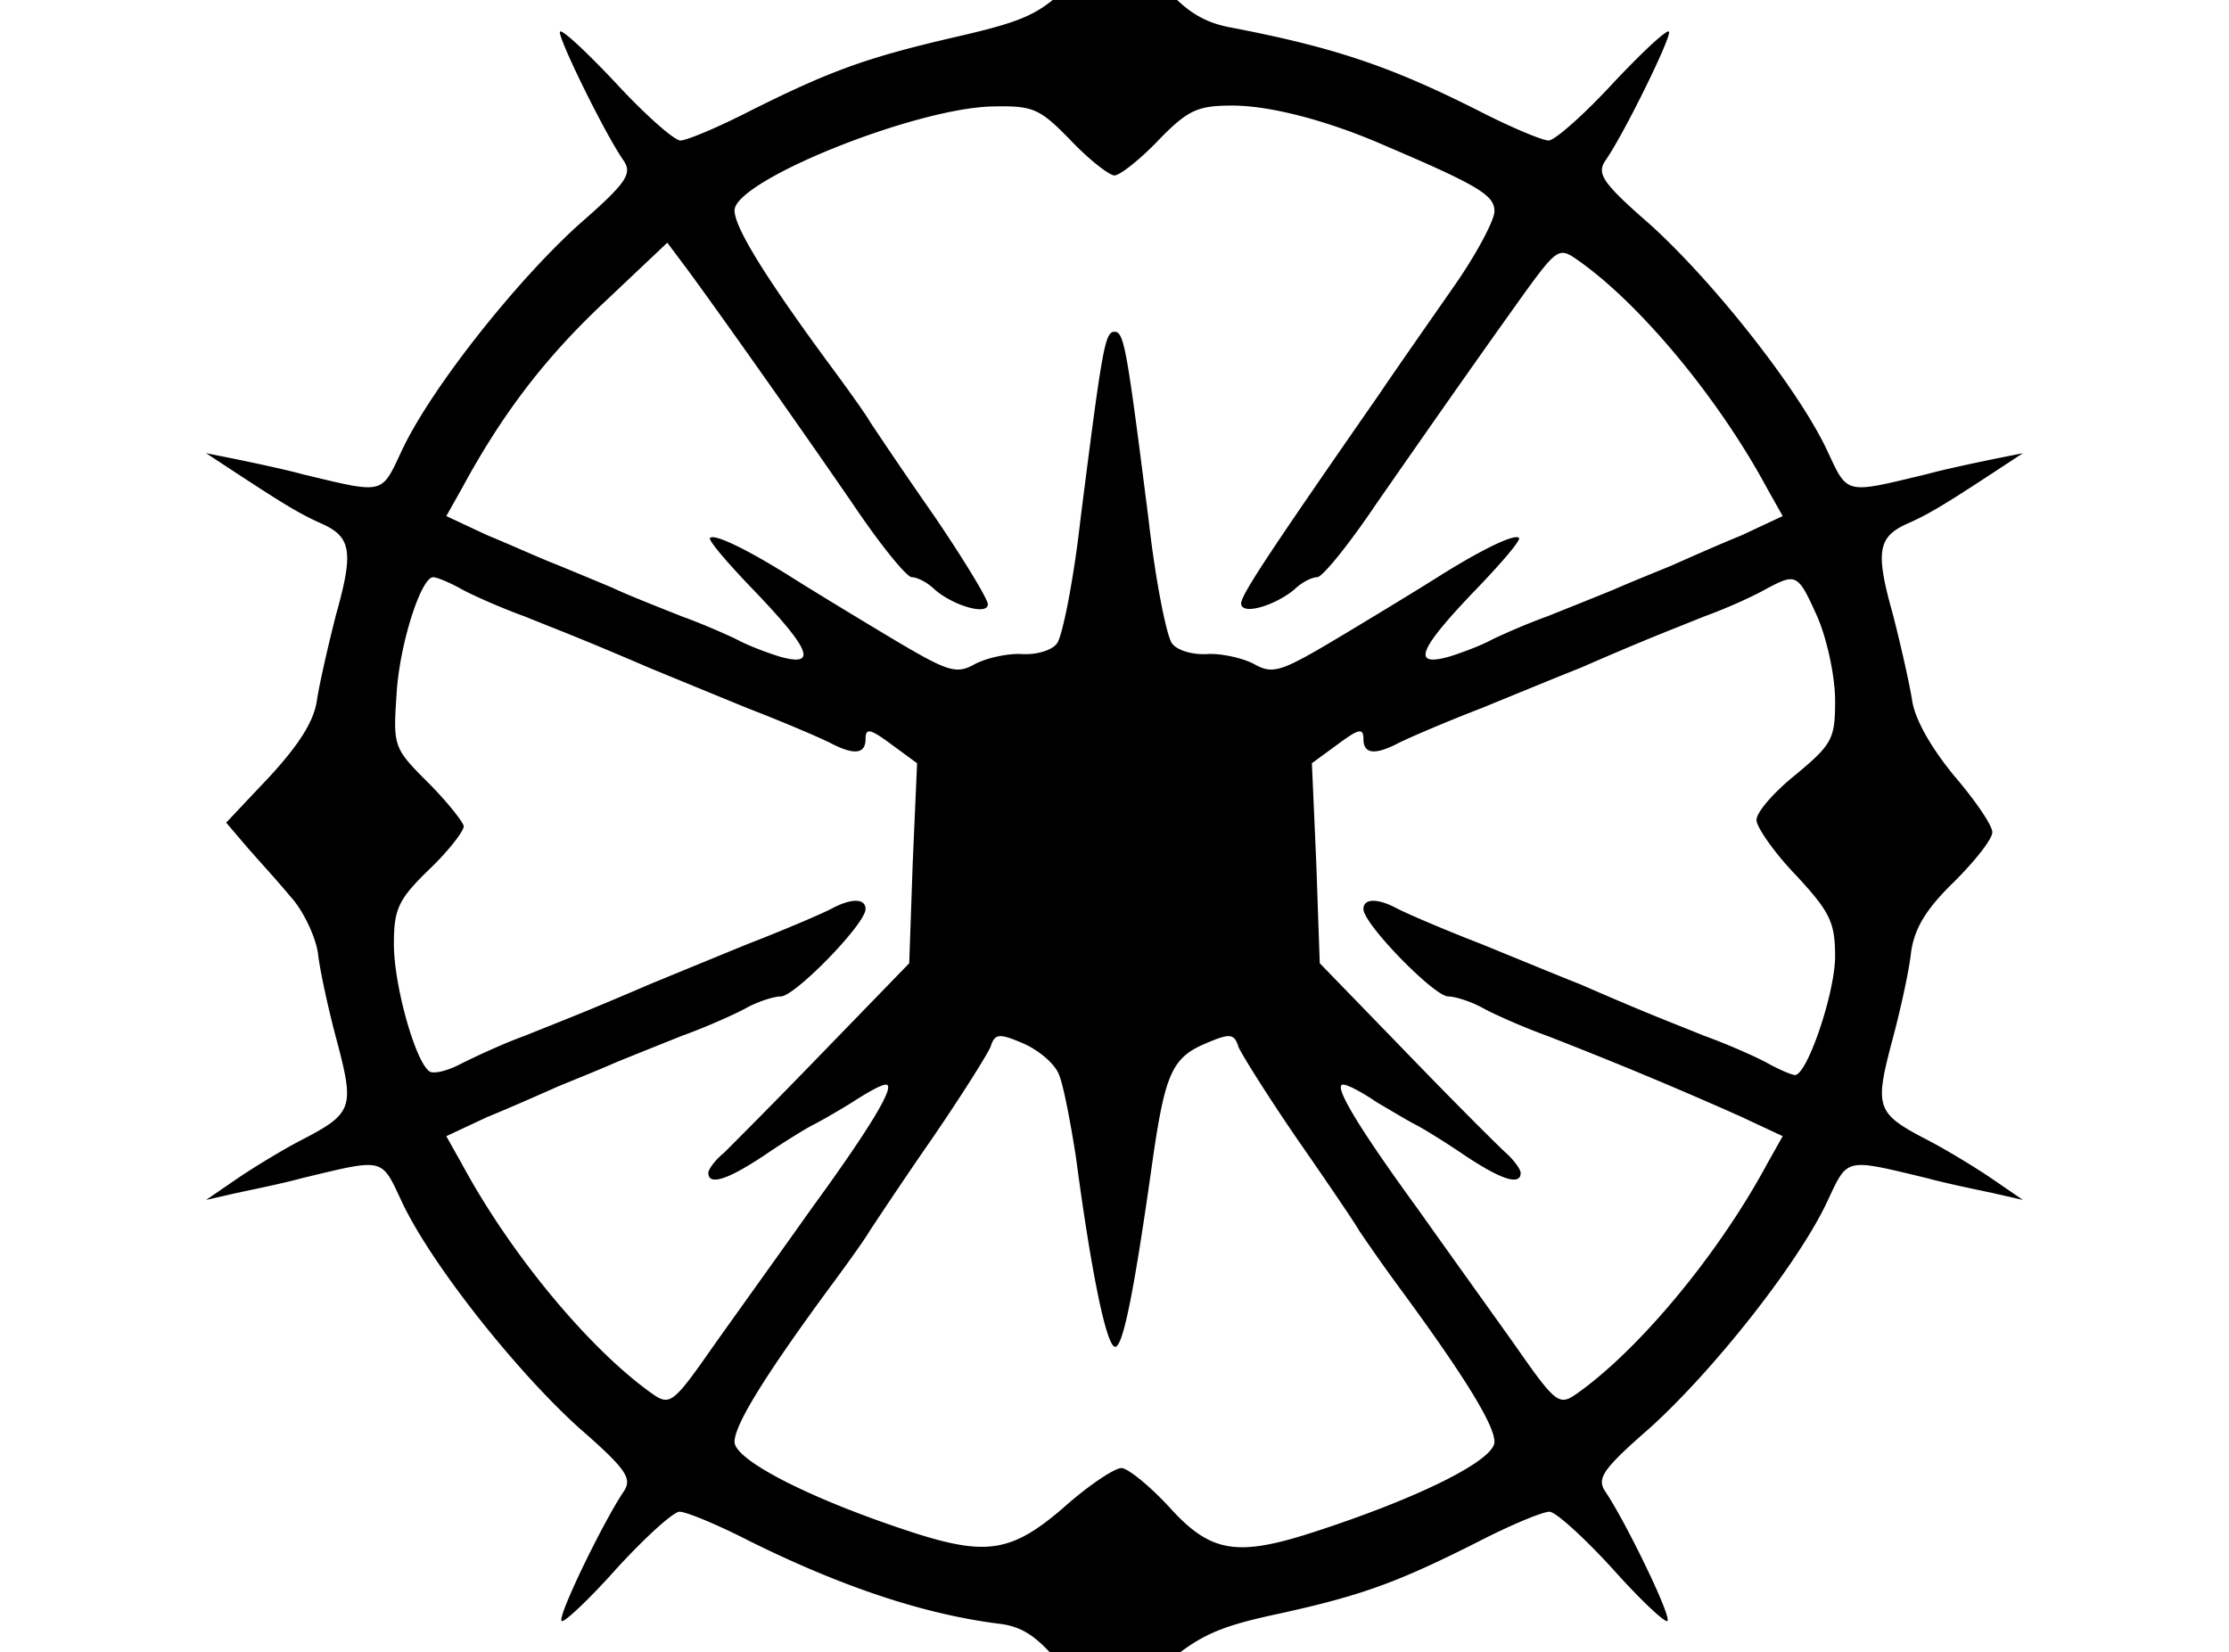 <svg xmlns="http://www.w3.org/2000/svg" width="1295" height="960">
    <path d="M622.127-9.701c-17.761 17.76-26.388 21.82-65.97 30.955-52.776 12.179-73.582 19.79-120.269 43.134-18.776 9.642-37.045 17.254-40.597 17.254s-20.806-15.224-38.06-34c-17.76-18.776-31.97-31.97-31.97-28.926 0 5.583 26.388 59.373 37.045 74.597 5.075 7.612 2.03 12.687-25.88 37.045-36.538 32.985-85.254 94.388-102.508 130.418-12.687 26.896-9.642 26.388-58.358 14.717-11.164-3.045-28.418-6.597-38.06-8.627l-17.761-3.553 17.761 11.672c27.91 18.269 37.045 23.85 49.731 29.433 16.747 7.612 18.269 16.239 8.12 52.269-4.567 17.76-9.642 40.09-11.164 49.73-1.523 12.18-10.15 25.882-27.403 44.658L131.41 477.97l11.672 13.702c6.597 7.612 18.269 20.298 25.373 28.925 7.612 8.12 14.717 23.343 16.239 32.985 1.015 9.642 6.09 32.985 11.164 51.761 10.15 38.568 9.135 41.612-21.313 57.344-10.657 5.582-27.403 15.73-37.045 22.328l-17.761 12.18 17.761-4.06c9.642-2.03 26.896-5.583 38.06-8.628 48.716-11.671 45.671-12.179 58.358 14.717 17.254 36.03 65.97 97.433 102.507 130.418 27.91 24.358 30.956 29.433 25.88 37.045-11.67 17.253-38.566 72.567-36.029 75.104 1.015 1.522 15.731-12.179 31.97-30.448 16.747-18.268 32.985-32.985 36.538-32.985 4.06 0 22.328 7.612 41.104 17.254C489.172 922 536.366 937.732 579.5 943.313c14.209 1.523 22.836 7.105 37.045 24.359C626.695 979.85 638.873 990 642.933 990c4.567 0 19.283-9.642 32.478-21.82 21.313-17.762 31.462-22.837 66.985-30.449 48.716-10.656 69.522-18.268 116.716-42.119 18.776-9.642 37.045-17.254 41.104-17.254 3.553 0 19.791 14.717 36.538 32.985 16.239 18.269 30.955 31.97 31.97 30.448 2.537-2.537-24.358-57.85-36.03-75.104-5.075-7.612-2.03-12.687 25.88-37.045 36.538-32.985 85.254-94.388 102.508-130.418 12.687-26.896 9.642-26.388 58.358-14.717 11.164 3.045 28.418 6.597 38.06 8.627l17.761 4.06-17.761-12.179c-9.642-6.597-26.388-16.746-37.045-22.328-30.448-15.732-31.462-18.777-21.313-57.344 5.074-18.776 10.15-42.12 11.164-52.268 2.03-13.702 8.627-24.866 24.866-40.597 12.179-12.18 22.328-24.866 22.328-28.926s-10.15-18.776-22.328-32.985c-13.702-16.746-22.836-32.985-24.358-44.15-1.523-9.64-6.598-31.97-11.165-49.73-10.149-36.03-8.627-44.657 8.12-52.27 12.686-5.581 21.82-11.163 49.731-29.432l17.761-11.672-17.761 3.553c-9.642 2.03-26.895 5.582-38.06 8.627-48.716 11.671-45.671 12.179-58.358-14.717-17.254-36.03-65.97-97.433-102.507-130.418-27.91-24.358-30.956-29.433-25.88-37.045C943.35 78.09 969.738 24.3 969.738 18.716c0-3.044-14.21 10.15-31.97 28.926-17.254 18.776-34.508 34-38.06 34s-21.821-7.612-40.597-17.254c-51.254-25.88-84.239-37.045-145.642-48.716-14.716-3.045-25.373-9.642-38.06-24.866C665.262-20.866 654.098-30 650.038-30c-4.567 0-16.746 9.134-27.91 20.299m0 91.343c10.657 11.164 22.328 20.298 25.373 20.298s14.716-9.134 25.373-20.298c17.254-17.761 22.836-20.299 43.134-20.299 21.821 0 55.314 8.627 88.806 23.344 54.806 23.343 63.433 28.925 63.433 38.06 0 5.074-10.149 24.357-22.836 42.626s-32.985 47.194-44.656 64.448c-62.418 89.82-79.672 115.701-79.672 120.776 0 7.104 19.284 1.522 30.955-8.12 4.06-4.06 10.15-7.104 13.194-7.104s18.269-18.776 34-42.12c32.478-46.686 54.806-78.656 85.254-121.283 19.791-27.403 21.314-28.418 31.463-21.313 36.03 24.865 82.209 80.179 110.627 132.955l9.134 16.239-23.85 11.164c-13.702 5.582-31.971 13.701-41.105 17.761-8.627 3.552-23.851 9.642-32.985 13.702-8.627 3.552-26.388 10.656-39.075 15.73-12.687 4.568-27.403 11.165-32.478 13.702-5.582 3.045-16.238 7.105-24.358 9.642-21.82 6.09-17.761-4.06 14.21-37.552 15.73-16.239 27.91-30.448 26.387-31.463-2.537-2.537-21.313 6.597-45.671 21.821-7.105 4.567-31.97 19.791-54.806 33.493-38.06 22.836-42.12 24.358-53.791 17.761-7.105-3.552-19.284-6.09-26.896-5.582-8.12.507-17.254-2.03-20.298-6.09-3.045-3.552-9.642-36.03-13.702-72.06-12.687-99.97-14.209-109.104-19.791-109.104s-7.104 9.135-19.791 109.105c-4.06 36.03-10.657 68.507-13.702 72.06-3.044 4.059-12.179 6.596-20.298 6.089-7.612-.508-19.791 2.03-26.896 5.582-11.671 6.597-15.73 5.075-53.79-17.761-22.836-13.702-47.702-28.926-54.807-33.493-24.358-15.224-43.134-24.358-45.671-21.82-1.523 1.014 10.656 15.223 26.388 31.462 31.97 33.493 36.03 43.642 14.209 37.552-8.12-2.537-18.776-6.597-24.358-9.642-5.075-2.537-19.791-9.134-32.478-13.701-12.687-5.075-30.955-12.18-40.597-16.746-9.642-4.06-24.358-10.15-32.985-13.702-8.12-3.045-25.88-11.164-39.582-16.746l-23.85-11.164 9.133-16.239c23.344-43.134 48.21-75.612 82.21-107.582l37.044-35.015 10.657 14.209c14.716 19.791 62.925 87.791 97.433 138.03 15.731 23.343 30.955 42.12 34 42.12 3.044 0 9.134 3.044 13.194 7.104 11.164 9.641 30.955 15.223 30.955 8.626 0-3.044-14.21-26.388-31.463-51.76-17.76-25.374-34-49.732-37.045-54.3-2.537-4.566-14.209-20.805-25.88-36.537-36.03-49.223-52.776-76.626-52.776-86.268 0-17.254 104.537-59.373 149.701-60.388 23.85-.508 27.403 1.015 45.672 19.79M268.425 342.478c7.612 4.06 23.851 11.164 36.538 15.73 21.313 8.628 32.477 12.688 72.567 29.941 8.627 3.552 34.507 14.21 56.836 23.344 22.328 8.626 44.656 18.268 49.224 20.806 13.194 6.597 19.283 5.582 19.283-3.045 0-6.597 3.045-5.582 14.717 3.045l15.223 11.164-2.537 57.85-2.03 58.359-49.224 50.746c-27.403 28.418-53.79 54.806-58.358 59.373-5.074 4.06-9.134 9.642-9.134 11.672 0 7.612 11.164 4.06 32.477-10.15 11.165-7.612 24.359-15.73 28.418-17.76 4.06-2.03 14.717-8.12 22.836-13.195 8.627-5.582 16.746-10.15 19.284-10.15 6.597-.507-9.134 25.374-43.134 72.06-17.254 24.359-43.135 60.389-56.836 79.672-23.344 33.493-25.374 35.015-35.523 27.91-36.03-25.372-82.209-80.686-110.627-133.462l-9.134-16.239 23.85-11.164c13.702-5.582 31.971-13.701 41.105-17.761 8.627-3.552 23.851-9.642 32.985-13.702 8.627-3.552 26.388-10.656 39.075-15.73 12.687-4.568 28.925-11.673 36.537-15.732 7.105-4.06 16.746-7.105 20.806-7.105 8.12 0 49.224-42.12 49.224-50.746 0-6.09-7.612-6.597-19.284-.508-4.567 2.538-26.895 12.18-49.223 20.806a29134 29134 0 0 0-56.836 23.344c-40.09 17.253-51.254 21.313-72.567 29.94-12.687 4.567-28.926 12.18-37.045 16.239-7.612 4.06-15.731 6.09-18.269 4.567-8.12-5.075-20.806-49.731-20.806-74.09 0-20.298 2.538-25.88 20.299-43.134 11.164-10.657 20.298-22.328 20.298-25.373-.507-2.537-9.641-14.209-20.806-25.373-19.79-19.791-20.298-20.806-18.268-50.746 1.522-28.926 14.209-68.508 21.313-68.508 2.03 0 9.642 3.045 16.746 7.105m787.582 16.238c5.582 13.194 10.15 34.508 10.15 48.21 0 22.328-1.523 25.373-22.836 43.134-12.687 10.149-22.836 21.82-22.836 26.388 0 4.06 10.15 18.776 22.836 31.97 19.791 21.313 22.836 27.403 22.836 47.194 0 21.313-16.24 69.015-23.343 69.015-1.523 0-9.135-3.045-16.24-7.105-7.611-4.06-23.85-11.164-36.537-15.73-21.313-8.628-32.477-12.688-72.06-29.941-9.134-3.552-35.014-14.21-57.343-23.344-22.328-8.626-44.656-18.268-49.224-20.806-11.671-6.089-19.283-5.582-19.283.508 0 8.627 41.104 50.746 49.224 50.746 4.06 0 13.701 3.045 20.806 7.105 7.612 4.06 23.85 11.164 36.537 15.731 36.537 14.209 74.597 29.94 113.164 47.194l23.85 11.164-9.133 16.239c-28.418 52.776-74.597 108.09-110.627 133.463-10.15 7.104-12.18 5.582-35.523-27.91-13.701-19.284-39.582-55.314-56.836-79.672-34-46.687-49.73-72.568-43.134-72.06 2.538 0 11.164 4.567 19.284 10.15 8.627 5.074 18.776 11.163 22.836 13.193s17.253 10.15 28.418 17.761c21.313 14.21 32.477 17.762 32.477 10.15 0-2.03-4.06-7.612-8.627-11.672-5.074-4.567-31.462-30.955-58.865-59.373l-49.224-50.746-2.03-58.359-2.537-57.85 15.223-11.164c11.672-8.627 14.717-9.642 14.717-3.045 0 8.627 6.09 9.642 19.283 3.045 4.568-2.538 26.896-12.18 49.224-20.806 22.329-9.135 48.21-19.792 57.344-23.344 39.582-17.253 50.746-21.313 72.06-29.94 12.686-4.567 28.417-11.672 35.522-15.731 18.268-9.642 18.776-9.642 30.447 16.238M615.53 625.134c2.537 6.597 6.597 27.91 9.642 47.702 8.627 64.955 17.253 107.582 22.328 109.612 4.567 2.03 11.164-29.94 22.328-109.612 7.105-48.717 11.165-58.358 30.448-66.478 14.209-6.09 16.746-6.09 19.284 2.03 2.03 4.567 17.253 28.925 34 53.284 17.253 24.865 33.492 48.716 36.03 53.283 3.044 4.567 14.209 20.806 25.88 36.538 36.03 49.223 52.776 76.626 52.776 86.268 0 10.657-43.642 32.478-104.537 52.269-45.164 14.716-60.388 12.179-84.239-14.21-11.671-12.686-24.358-22.835-27.91-22.835-4.06 0-19.284 10.15-33.493 22.836-29.94 25.88-44.656 28.418-87.283 14.716-59.373-19.283-104.03-42.12-104.03-52.776 0-9.642 16.746-37.045 52.776-86.268 11.671-15.732 23.343-31.97 25.88-36.538 3.045-4.567 18.777-28.418 36.03-53.283 16.747-24.359 31.97-48.717 34-53.284 2.538-8.12 5.075-8.12 19.284-2.03 9.134 4.06 18.776 12.18 20.806 18.776" style="stroke-width:.507"/>
</svg>
